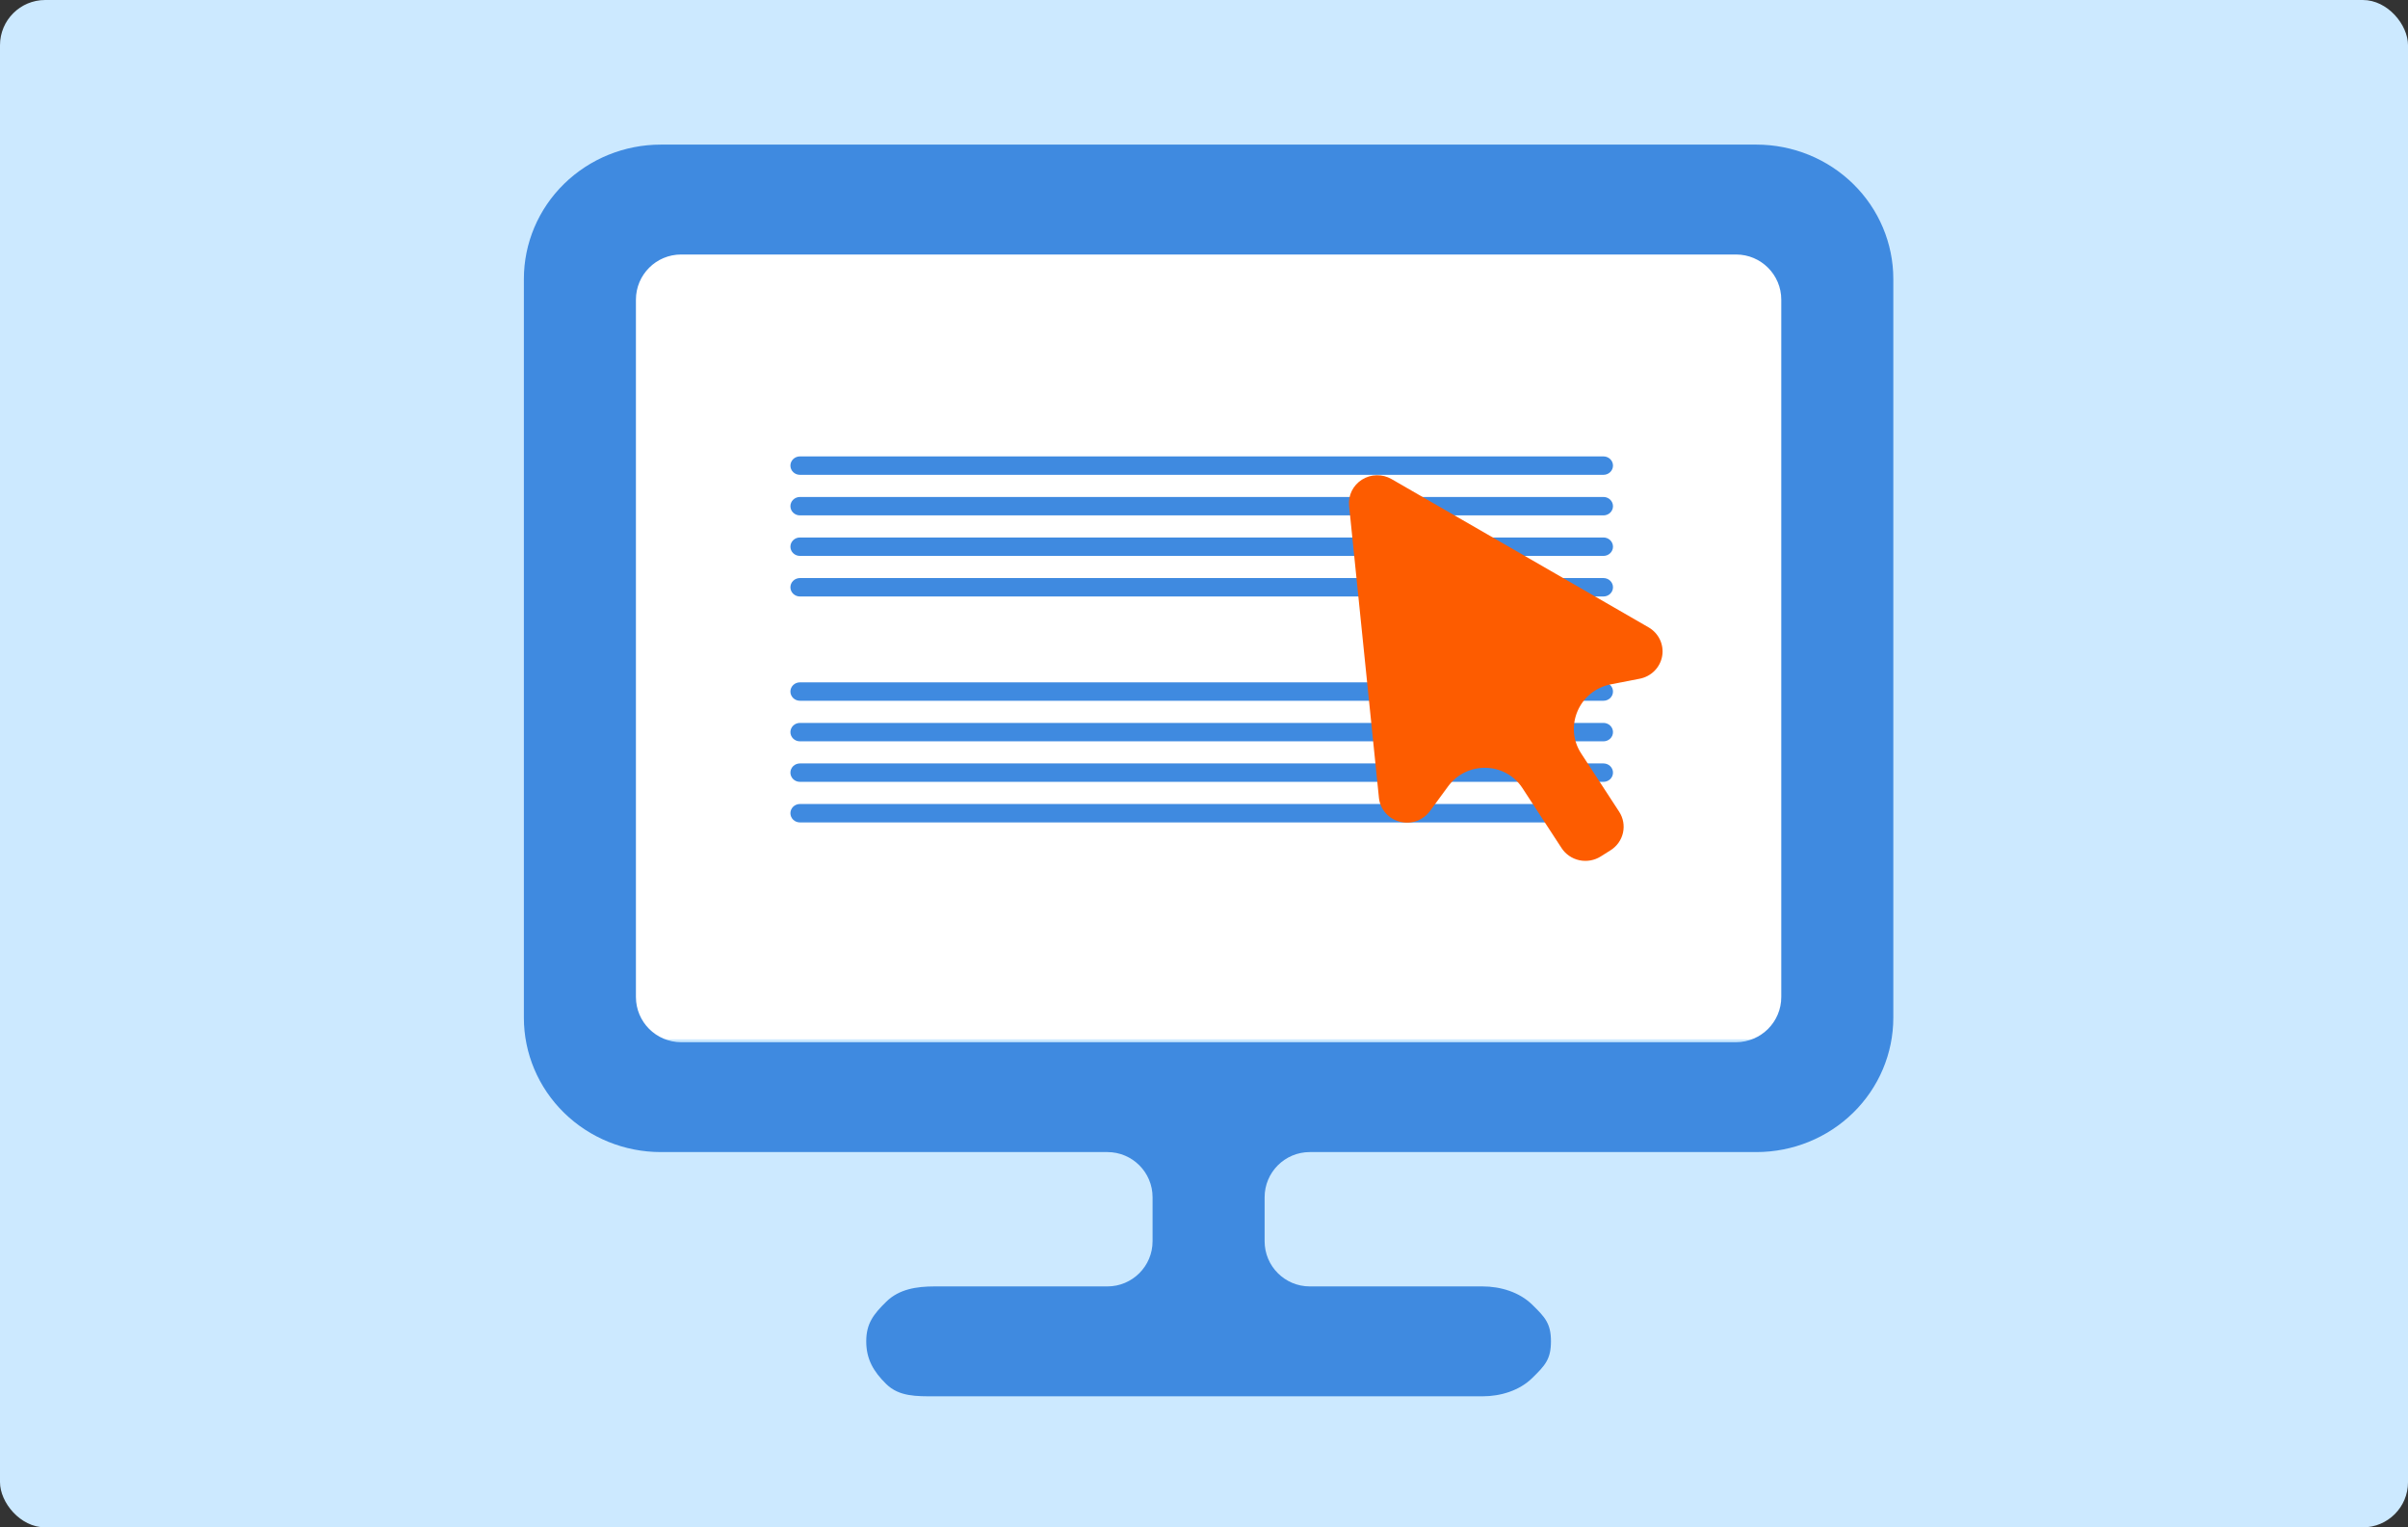 <svg fill="none" height="338" viewBox="0 0 533 338" width="533" xmlns="http://www.w3.org/2000/svg"><rect x="0" y="0" width="533" height="338" fill="#333333" stroke="none"/><rect fill="#cce9ff" height="338" rx="10" width="533"/><rect fill="#fff" height="185" rx="10" width="268.534" x="131.216" y="45"/><g fill="#3f8ae0"><path d="m115.958 61.727c0-7.884 3.194-15.445 8.878-21.02 5.685-5.575 13.395-8.707 21.434-8.707h242.494c8.04 0 15.75 3.132 21.434 8.707 5.685 5.575 8.878 13.136 8.878 21.02v163.497c0 7.884-3.193 15.446-8.878 21.02-5.684 5.575-13.394 8.707-21.434 8.707h-98.847c-5.522 0-10 4.477-10 10v9.727c0 5.523 4.478 10 10 10h38.224c4.019 0 8.18 1.266 11.022 4.054 2.843 2.787 4.134 4.165 4.134 8.107s-1.291 5.32-4.134 8.107c-2.842 2.788-7.003 4.054-11.022 4.054h-121.247c-4.02 0-7.875.085-10.717-2.702-2.843-2.788-4.439-5.517-4.439-9.459s1.596-5.995 4.439-8.783c2.842-2.787 6.697-3.378 10.717-3.378h38.223c5.523 0 10-4.477 10-10v-9.727c0-5.523-4.477-10-10-10h-98.847c-8.039 0-15.749-3.132-21.434-8.707-5.684-5.574-8.878-13.136-8.878-21.02zm268.318 168.902c5.523 0 10-4.477 10-10v-154.307c0-5.523-4.477-10-10-10h-233.517c-5.523 0-10 4.477-10 10v154.307c0 5.523 4.477 10 10 10z"/><path d="m354.924 105.077h-177.865c-.558 0-1.094-.215-1.488-.597-.395-.383-.617-.901-.617-1.442 0-.54.222-1.059.617-1.441.394-.382.93-.597 1.488-.597h177.865c.558 0 1.093.215 1.488.597s.617.901.617 1.441c0 .541-.222 1.059-.617 1.442-.395.382-.93.597-1.488.597zm0 8.978h-177.865c-.558 0-1.094-.214-1.488-.597-.395-.382-.617-.9-.617-1.441s.222-1.059.617-1.441c.394-.383.93-.597 1.488-.597h177.865c.558 0 1.093.214 1.488.597.395.382.617.9.617 1.441s-.222 1.059-.617 1.441c-.395.383-.93.597-1.488.597zm0 8.966h-177.865c-.558 0-1.094-.214-1.488-.597-.395-.382-.617-.9-.617-1.441s.222-1.059.617-1.441c.394-.383.93-.597 1.488-.597h177.865c.558 0 1.093.214 1.488.597.395.382.617.9.617 1.441s-.222 1.059-.617 1.441c-.395.383-.93.597-1.488.597zm0 8.979h-177.865c-.558 0-1.094-.215-1.488-.597-.395-.382-.617-.901-.617-1.441 0-.541.222-1.059.617-1.442.394-.382.93-.597 1.488-.597h177.865c.558 0 1.093.215 1.488.597.395.383.617.901.617 1.442 0 .54-.222 1.059-.617 1.441s-.93.597-1.488.597z"/><path d="m354.924 155.077h-177.865c-.558 0-1.094-.215-1.488-.597-.395-.383-.617-.901-.617-1.442 0-.54.222-1.059.617-1.441.394-.382.93-.597 1.488-.597h177.865c.558 0 1.093.215 1.488.597s.617.901.617 1.441c0 .541-.222 1.059-.617 1.442-.395.382-.93.597-1.488.597zm0 8.978h-177.865c-.558 0-1.094-.214-1.488-.597-.395-.382-.617-.9-.617-1.441s.222-1.059.617-1.441c.394-.383.93-.597 1.488-.597h177.865c.558 0 1.093.214 1.488.597.395.382.617.9.617 1.441s-.222 1.059-.617 1.441c-.395.383-.93.597-1.488.597zm0 8.966h-177.865c-.558 0-1.094-.214-1.488-.597-.395-.382-.617-.9-.617-1.441s.222-1.059.617-1.441c.394-.383.93-.597 1.488-.597h177.865c.558 0 1.093.214 1.488.597.395.382.617.9.617 1.441s-.222 1.059-.617 1.441c-.395.383-.93.597-1.488.597zm0 8.979h-177.865c-.558 0-1.094-.215-1.488-.597-.395-.382-.617-.901-.617-1.441 0-.541.222-1.059.617-1.442.394-.382.93-.597 1.488-.597h177.865c.558 0 1.093.215 1.488.597.395.383.617.901.617 1.442 0 .54-.222 1.059-.617 1.441s-.93.597-1.488.597z"/></g><path d="m358.396 179.635c.445.682.748 1.443.894 2.24.145.797.129 1.614-.047 2.406-.176.791-.509 1.54-.98 2.205s-1.071 1.232-1.764 1.67l-2.185 1.377c-.694.437-1.469.736-2.28.879-.811.144-1.643.129-2.447-.044-.805-.173-1.568-.5-2.244-.962-.676-.463-1.253-1.052-1.698-1.733l-8.651-13.262c-3.807-5.836-12.322-6.031-16.475-.377l-4.007 5.454c-.709.974-1.694 1.722-2.832 2.151-1.138.428-2.379.518-3.568.259l-.299-.064c-1.229-.318-2.33-.999-3.152-1.951-.822-.953-1.327-2.131-1.445-3.375l-6.6-64.57c-.116-1.13.088-2.269.591-3.292s1.284-1.89 2.257-2.503 2.1-.95 3.255-.972c1.156-.022 2.295.27 3.291.846l56.935 32.838c1.086.637 1.95 1.582 2.48 2.711.53 1.128.7 2.388.488 3.614s-.795 2.361-1.675 3.255c-.879.894-2.013 1.506-3.252 1.756l-6.448 1.253c-6.999 1.358-10.429 9.349-6.561 15.281z" fill="#fd5c00"/></svg>